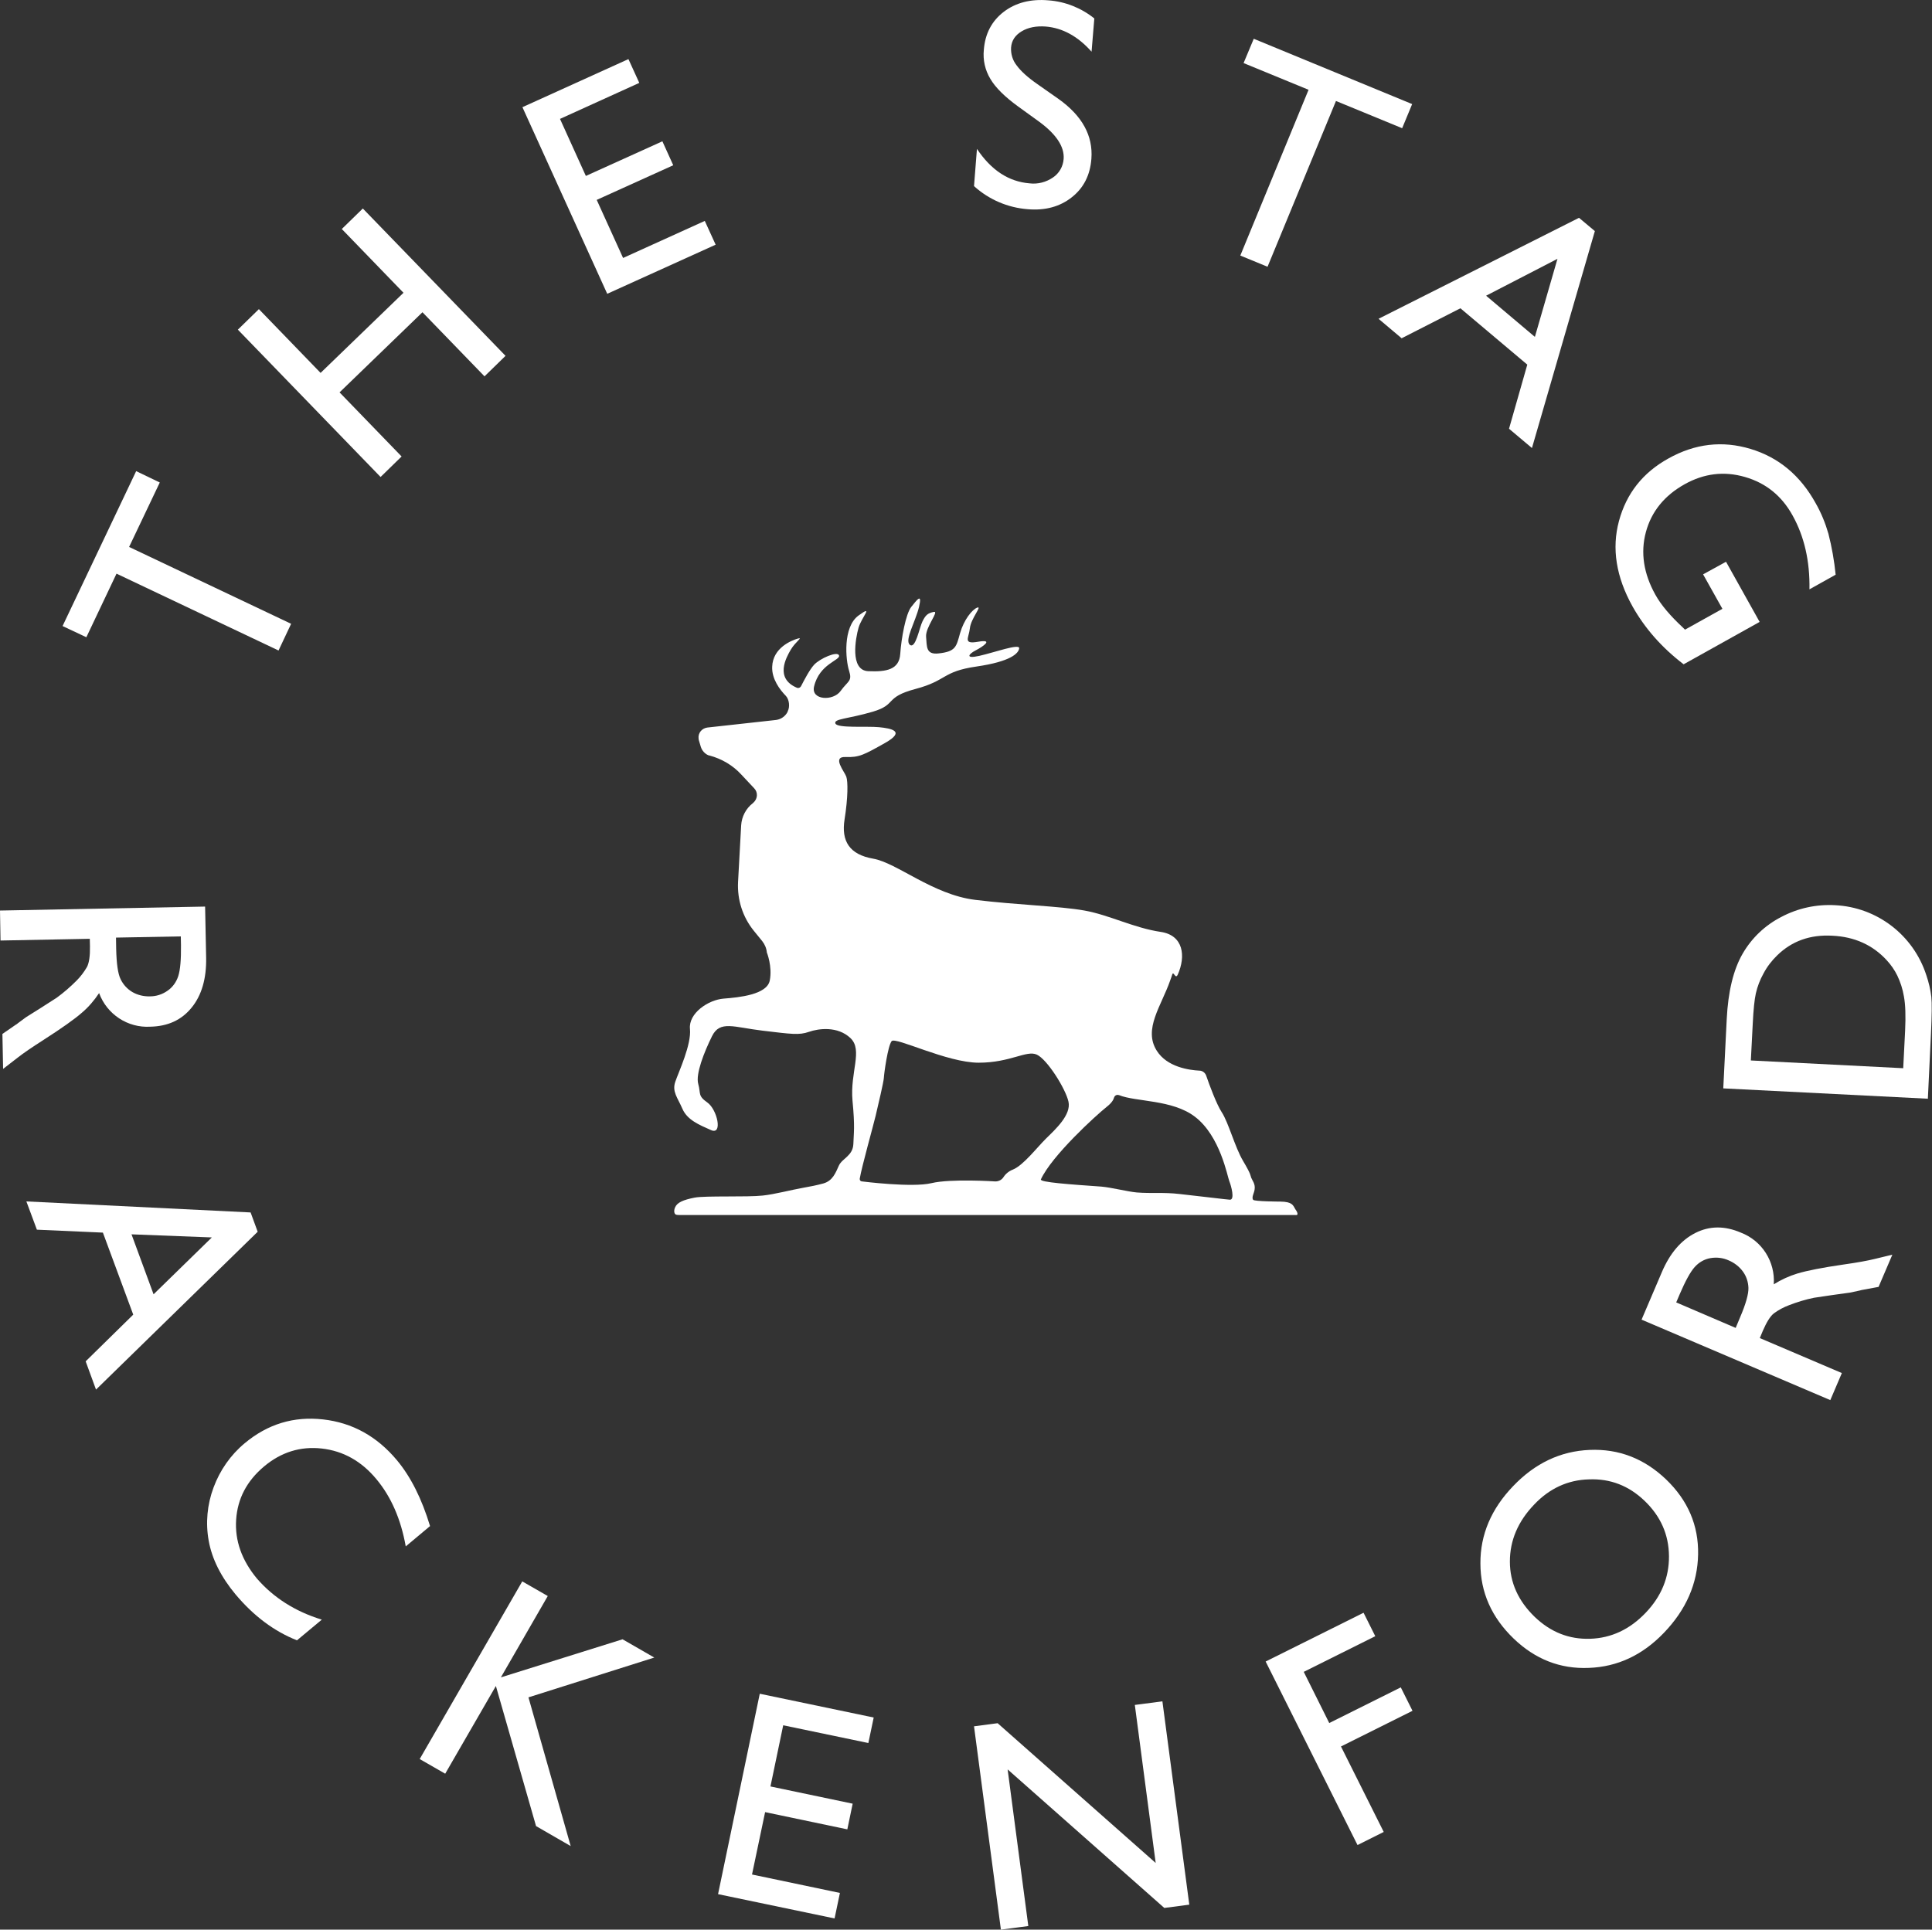 <?xml version="1.0" encoding="utf-8"?>
<!-- Generator: Adobe Illustrator 23.0.1, SVG Export Plug-In . SVG Version: 6.00 Build 0)  -->
<svg version="1.1" id="Layer_1" xmlns="http://www.w3.org/2000/svg" xmlns:xlink="http://www.w3.org/1999/xlink" x="0px" y="0px"
	 viewBox="0 0 1120.9 1119.8" style="enable-background:new 0 0 1120.9 1119.8;" xml:space="preserve">
<rect x="0" y="0" width="1120.9" height="1119.8" fill="#333333" stroke="none"/>
<style type="text/css">
	.st0{fill:#FFFFFF;}
</style>
<title>The-Stag-Rackenford-Roundel</title>
<path class="st0" d="M36.3,363.3L79,273.4l13.7,6.6l-17.8,37.4l94,44.6l-7.3,15.5l-94-44.6l-17.5,36.9L36.3,363.3z"/>
<path class="st0" d="M198.3,132.9l12.2-11.9l82.8,85.5l-12.2,11.9l-36-37.2L197,227.7l36,37.2l-12.2,11.9L138,191.3l12.2-11.9
	l35.8,37l48.1-46.5L198.3,132.9z"/>
<path class="st0" d="M303.1,62.2l61.5-27.9l6.3,13.8L324.9,69l15,33.1l44.4-20.1l6.3,13.9l-44.4,20.1l15.3,33.7l47.4-21.5l6.3,13.8
	l-62.9,28.5L303.1,62.2z"/>
<path class="st0" d="M603,70.7l-12.3-8.9c-7.7-5.6-13.1-10.9-16.1-16c-3.1-5.1-4.4-11-3.8-16.9c0.7-9.3,4.6-16.7,11.5-22
	s15.6-7.6,26-6.7c9.7,0.7,19,4.4,26.6,10.5L633.3,30c-7.9-8.9-16.8-13.8-26.6-14.6c-5.5-0.4-10.2,0.5-14,2.8
	c-3.8,2.3-5.8,5.4-6.1,9.4c-0.2,3.7,0.9,7.4,3.2,10.3c2.4,3.3,6.3,6.9,11.9,10.8l12.4,8.7c13.8,9.8,20.1,21.4,19.1,34.7
	c-0.7,9.5-4.5,17-11.4,22.4c-6.8,5.4-15.4,7.8-25.6,6.9c-11.6-0.9-22.5-5.6-31.1-13.4l1.7-21.6c8.3,12.4,18.4,19,30.5,20
	c4.8,0.6,9.7-0.7,13.6-3.4c3.6-2.4,5.9-6.4,6.2-10.8C617.6,85.2,612.9,78,603,70.7z"/>
<path class="st0" d="M727.4,22.5l91.9,37.9l-5.8,14l-38.4-15.8l-39.7,96.2l-15.8-6.5l39.6-96.2l-37.7-15.5L727.4,22.5z"/>
<path class="st0" d="M916.1,126.4l9.2,7.7L888.8,260l-13.3-11.2l10.6-37.2l-38.8-32.7l-34.1,17.4l-13.4-11.3L916.1,126.4z
	 M890.5,195.5l13.1-45.3l-41.4,21.4L890.5,195.5z"/>
<path class="st0" d="M1001.4,326l19.5,34.9l-44.1,24.6c-12.7-9.7-22.5-20.9-29.6-33.5c-9.6-17.2-12.2-33.8-7.9-49.7
	s13.8-28,28.6-36.2c15.5-8.7,31.4-10.5,47.7-5.6c16.3,4.9,28.9,15.4,37.8,31.5c3.2,5.6,5.6,11.5,7.4,17.7c2,7.8,3.4,15.8,4.2,23.8
	l-15.2,8.5c0.3-16.4-3-30.7-9.8-42.9c-6.3-11.4-15.5-18.8-27.6-22.3c-12.1-3.5-23.7-2.1-35,4.2c-11.8,6.6-19.3,15.9-22.5,27.8
	c-3.2,11.9-1.3,24.1,5.5,36.3c3.3,6,8.7,12.3,16,19.1l1.2,1.2l21.7-12.1l-11.2-20L1001.4,326z"/>
<path class="st0" d="M0,528.4l119-2.3l0.6,29.8c0.2,12-2.6,21.7-8.4,28.8c-5.8,7.2-13.8,10.9-24,11.1c-13.1,0.8-25.2-7.2-29.7-19.5
	c-2.8,4.2-6.1,8.1-10,11.4c-4.2,3.7-11.7,9-22.3,15.8c-6.7,4.3-11.7,7.7-15,10.3l-8.4,6.5l-0.4-20.3l7.7-5.3c0.5-0.3,1-0.6,1.4-1
	l4.6-3.4l8.6-5.4l9.2-5.9c4.1-3,7.9-6.3,11.5-9.9c2.4-2.4,4.4-5.1,6.1-8c1.2-2.4,1.8-6.4,1.7-11.9l-0.1-4.4l-51.8,1L0,528.4z
	 M105,548.5l-0.1-5.1l-37.6,0.7l0.1,6.5c0.2,8.6,1,14.5,2.6,17.7c1.5,3.1,3.9,5.7,6.8,7.4c3.1,1.8,6.7,2.6,10.2,2.5
	c3.6,0,7.1-1.1,10.1-3.2c3-2,5.2-5.1,6.3-8.5C104.6,562.8,105.1,556.8,105,548.5z"/>
<path class="st0" d="M145.4,703.6l4.1,11.2l-93.8,91.6l-6-16.4l27.6-27.1l-17.6-47.6l-38.3-1.7l-6.1-16.4L145.4,703.6z M89.1,751.1
	l33.8-33l-46.6-1.8L89.1,751.1z"/>
<path class="st0" d="M186.7,939.9l-14.4,12c-13.2-5.2-25.1-14.1-35.6-26.6c-8.5-10.2-13.7-20.6-15.6-31.1c-1.9-10.4-0.9-21.1,2.8-31
	c3.7-10,9.9-18.9,18.1-25.7c13.3-11.1,28.4-15.7,45.4-13.8c17,1.9,31.3,9.8,42.9,23.7c8,9.6,14.4,22.3,19.2,38.2l-14.1,11.8
	c-2.8-15.8-8.5-28.8-17-39c-8.7-10.5-19.3-16.4-31.7-17.8s-23.6,2.1-33.5,10.4c-10,8.4-15.4,18.7-16.2,30.9s3.3,23.6,12.1,34.2
	C158.7,927.1,171.1,935.1,186.7,939.9z"/>
<path class="st0" d="M361.2,951.3l18.4,10.6l-73,23.1l24.5,86.3l-20.1-11.6l-23.3-81.3l-29.4,50.9l-14.8-8.5l59.5-103.1l14.8,8.5
	l-27.2,47.2L361.2,951.3z"/>
<path class="st0" d="M440.8,982.9l66.1,13.8l-3.1,14.8l-49.4-10.3l-7.4,35.5l47.7,10l-3.1,14.9l-47.7-10l-7.6,36.2l51,10.7
	l-3.1,14.8l-67.6-14.1L440.8,982.9z"/>
<path class="st0" d="M658.4,989.4l16-2.1l15.6,118l-14.5,1.9l-90.9-80.4l12,90.9l-15.9,2.1l-15.6-118l13.7-1.8l91.7,81.1
	L658.4,989.4z"/>
<path class="st0" d="M734.3,964.2l56.8-28.3l6.8,13.6l-41.5,20.7l14.8,29.7l41.5-20.7l6.8,13.6l-41.5,20.7l24.8,49.6l-15.2,7.6
	L734.3,964.2z"/>
<path class="st0" d="M877.9,862.4c12.7-13.3,27.5-20.3,44.4-21c16.9-0.7,31.6,5,44.3,17.1c12.7,12.2,18.9,26.7,18.6,43.5
	c-0.3,16.9-6.9,32.1-19.9,45.6c-12.4,12.9-26.9,19.7-43.5,20.3c-16.6,0.7-31.1-5-43.6-17c-12.8-12.3-19.3-26.9-19.3-43.6
	C858.8,890.6,865.2,875.6,877.9,862.4z M890.1,873.1c-9.4,9.8-14.1,20.8-14.1,33.1c0,12.2,4.9,22.9,14.4,32.1
	c9.3,8.9,20,13.1,32.2,12.7s22.9-5.4,32.1-15c9.2-9.6,13.7-20.6,13.6-33c-0.1-12.4-4.8-23.1-14.2-32.1c-9.1-8.7-19.8-12.9-32.2-12.4
	C909.7,858.8,899,863.7,890.1,873.1L890.1,873.1z"/>
<path class="st0" d="M1061.9,812.5l-109.5-46.7l11.7-27.4c4.7-11.1,11.2-18.7,19.5-22.9c8.3-4.2,17.1-4.2,26.4-0.2
	c12.3,4.7,20,16.9,19.1,30c4.3-2.7,8.9-4.8,13.8-6.3c5.4-1.6,14.3-3.4,26.8-5.2c7.8-1.1,13.8-2.2,17.9-3.2l10.3-2.5l-8,18.7
	l-9.2,1.7c-0.3,0-0.9,0.2-1.7,0.4l-5.6,1.2l-10.1,1.4l-10.8,1.6c-5,1-9.8,2.5-14.5,4.3c-3.2,1.2-6.2,2.8-8.9,4.8
	c-2.1,1.7-4.2,5.1-6.4,10.2l-1.7,4.1l47.6,20.3L1061.9,812.5z M974.5,751.1l-2,4.7l34.5,14.8l2.5-6c3.4-7.9,5-13.7,4.9-17.2
	c-0.1-3.4-1.2-6.8-3.2-9.5c-2.1-2.9-5-5.1-8.3-6.5c-3.3-1.5-7-1.9-10.5-1.3c-3.6,0.6-6.8,2.5-9.2,5.2
	C980.7,738.1,977.8,743.4,974.5,751.1L974.5,751.1z"/>
<path class="st0" d="M1118.5,637.6l-118.7-6l2-40.1c0.8-16.2,3.9-28.8,9.2-38c5.3-9.2,13.1-16.6,22.5-21.4
	c9.6-5.1,20.4-7.4,31.2-6.8c24.4,1.2,45.4,17.4,52.9,40.6c1.4,4.1,2.4,8.3,2.9,12.5c0.4,3.8,0.3,10.9-0.2,21.5L1118.5,637.6z
	 M1016.9,594.1l-1.1,21.3l88.4,4.5l1.1-21.8c0.4-8.5,0.2-15.1-0.7-19.9c-0.7-4.2-2-8.2-3.8-12c-1.6-3.3-3.7-6.3-6.2-9
	c-8.1-8.8-18.6-13.6-31.6-14.2c-12.8-0.7-23.4,3.1-31.9,11.4c-3.2,3.1-5.9,6.6-8,10.6c-2,3.6-3.5,7.5-4.4,11.5
	C1017.9,580,1017.3,585.9,1016.9,594.1z"/>
<path class="st0" d="M751.5,701.7c-1.3-2.2-1.6-4.3-8.6-4.4c-1,0-15-0.1-15.8-1c-1.2-1.4,0.6-4,0.8-6.1c0.5-3.2-1.4-5.2-2-6.8
	c-0.5-1.3,0.1-1.6-4.7-9.7s-8.4-22.2-12.4-28.3c-3-4.6-7.2-15.9-9-21.2c-0.6-1.7-2.2-2.9-4-2.9c-5.8-0.3-18.7-2-24.7-11.6
	c-7.9-12.5,2.7-26,7.8-40.7c0.6-1.6,0.7-1.9,1.2-3.5c0.8-2.3,1.8,3.1,3.2,0.1c4.8-10.8,3.3-22.8-9.8-24.8
	c-15.7-2.3-29.8-9.8-44.3-12.4s-38.8-3.2-63.4-6.2s-45.4-21.5-59.2-23.9S488,488.1,490,475.5s2-21.9,1-24.8s-8.5-11.7-0.5-11.4
	s10.6-1.2,22.9-8.1c12.3-6.9,3.7-8.5-3.4-9.2s-24,0.7-25.3-2.1s7.5-2.7,21.7-6.9s6.4-8.3,24.8-13.2s15.3-10.1,35.3-13
	s24.5-7.7,24.8-10.6s-14.6,2.5-23.1,4.4s-6.2-1.1-2.1-3.2s10.7-6.6,1.5-5s-5.5-2.1-4.9-7.8s7.3-13.1,4.3-12s-7.8,7.1-10,14.9
	s-2.4,10.6-12.5,11.7c-7.4,0.8-6.7-4-7.2-9.6s7.8-15.1,4.5-14.5c-3.6,0.7-4.8,1.9-6.6,5.5s-4,16.2-7.3,13.6s3.3-13.5,5.3-22
	s-1.3-4-4.5,0s-5.8,18.3-6.4,27.3s-7.8,10.5-18.6,10s-7.3-19.2-5.6-25.2s9.2-13.8,0-7.1s-7.5,25.7-5.5,32s-0.6,5.8-4.9,11.8
	s-17.3,5.4-15.4-2.6c3.1-13.2,15.3-15.2,14.5-18s-11.1,1.7-14.5,5.4c-2.6,2.8-5.9,9.2-7.5,12.3c-0.5,1-1.6,1.4-2.5,1
	c-12.9-5.5-6.2-17.5-3.5-22.1c2.8-4.7,7.4-7.4,4-6.4s-14.4,5.2-14.8,16.3c-0.3,7.1,4.4,13.3,7.9,16.9c2,2.1,2.5,6.4,1.1,9L457,413
	c-1.3,2.6-3.8,4.4-6.7,4.8l-39.9,4.4c-3.2,0.4-5.5,3.2-5.1,6.4c0,0.4,0.1,0.7,0.2,1.1l1.1,3.7c0.7,2.2,2.3,4,4.4,4.9l0.5,0.1
	c7.2,1.9,13.7,5.7,18.7,11.2l7.4,7.9c2.2,2.3,2,5.9-0.3,8.1c-0.1,0.1-0.3,0.2-0.4,0.4l0,0c-4.1,3.1-6.6,7.9-6.9,13l-1.8,32.9
	c-0.5,10.3,2.7,20.3,9.2,28.3l4.8,5.9c1.5,1.9,2.5,4.2,2.7,6.6c0,0,3.3,8.1,1.7,16.3s-17.7,9.8-26.7,10.5s-20.5,8.5-19.6,17.6
	s-6.5,24.8-8.5,30.6s1.3,9.2,4.1,15.7s9.6,9.3,16.6,12.4s3.6-12-2.1-16s-3.7-5.1-5.3-10.8s3.4-18.4,8-27.7s12.5-5.2,29.3-3.2
	s21.2,2.7,26.9,0.7s16.7-3.4,24.1,3.6s-0.3,19.8,1.2,36.3c1.5,15.5,0.7,18.7,0.5,25.2c-0.3,6.9-6.5,8.3-8.4,12.5s-3.6,8.9-9.1,10.4
	c-3.7,1-7.6,1.8-11.7,2.5c-6.8,1.2-16.6,3.8-23.4,4.5c-8.8,1-33.3,0-39.5,1.2c-6.6,1.3-10.1,2.8-11.3,5.6c-0.4,0.8-0.6,1.8-0.5,2.7
	c0.3,1.8,1.1,1.8,4.1,1.8h356.2C754,705.5,752.2,702.6,751.5,701.7z M587.7,678.7c-2.3,0.9-4.2,2.4-5.5,4.4c-1,1.6-2.8,2.5-4.7,2.5
	c0,0-25.9-1.7-37.1,1s-40.2-1-40.2-1c-0.8,0-1.4-0.6-1.4-1.3c0-0.1,0-0.2,0-0.3c1.2-7.1,7.9-30.9,9.2-36.4c1.4-6,4.7-19.8,4.8-22.2
	s2.3-18.5,4.5-21.2s32.1,12.5,50.5,12.5s27.7-7.4,33.7-4.7s16.7,19.7,18.4,27.3s-7.5,16-12.9,21.3S593.8,676.2,587.7,678.7
	L587.7,678.7z M713.5,696.2c-1.9-0.1-14.5-1.7-29.1-3.3c-9.4-1.1-16.2-0.2-24.9-0.9c-5.4-0.5-14.7-2.9-20.5-3.4
	c-18.3-1.3-35.9-2.5-35.1-4.2c6.4-13.8,31.8-37,38.2-42.1c2.8-2.2,3.9-4,4.3-5.5c0.4-1.1,1.6-1.7,2.7-1.3c0,0,0.1,0,0.1,0
	c9.8,4,30.9,2.5,44,12.5c14.7,11.1,18.9,34.7,20,37.4S716.6,696.4,713.5,696.2L713.5,696.2z"/>
</svg>
